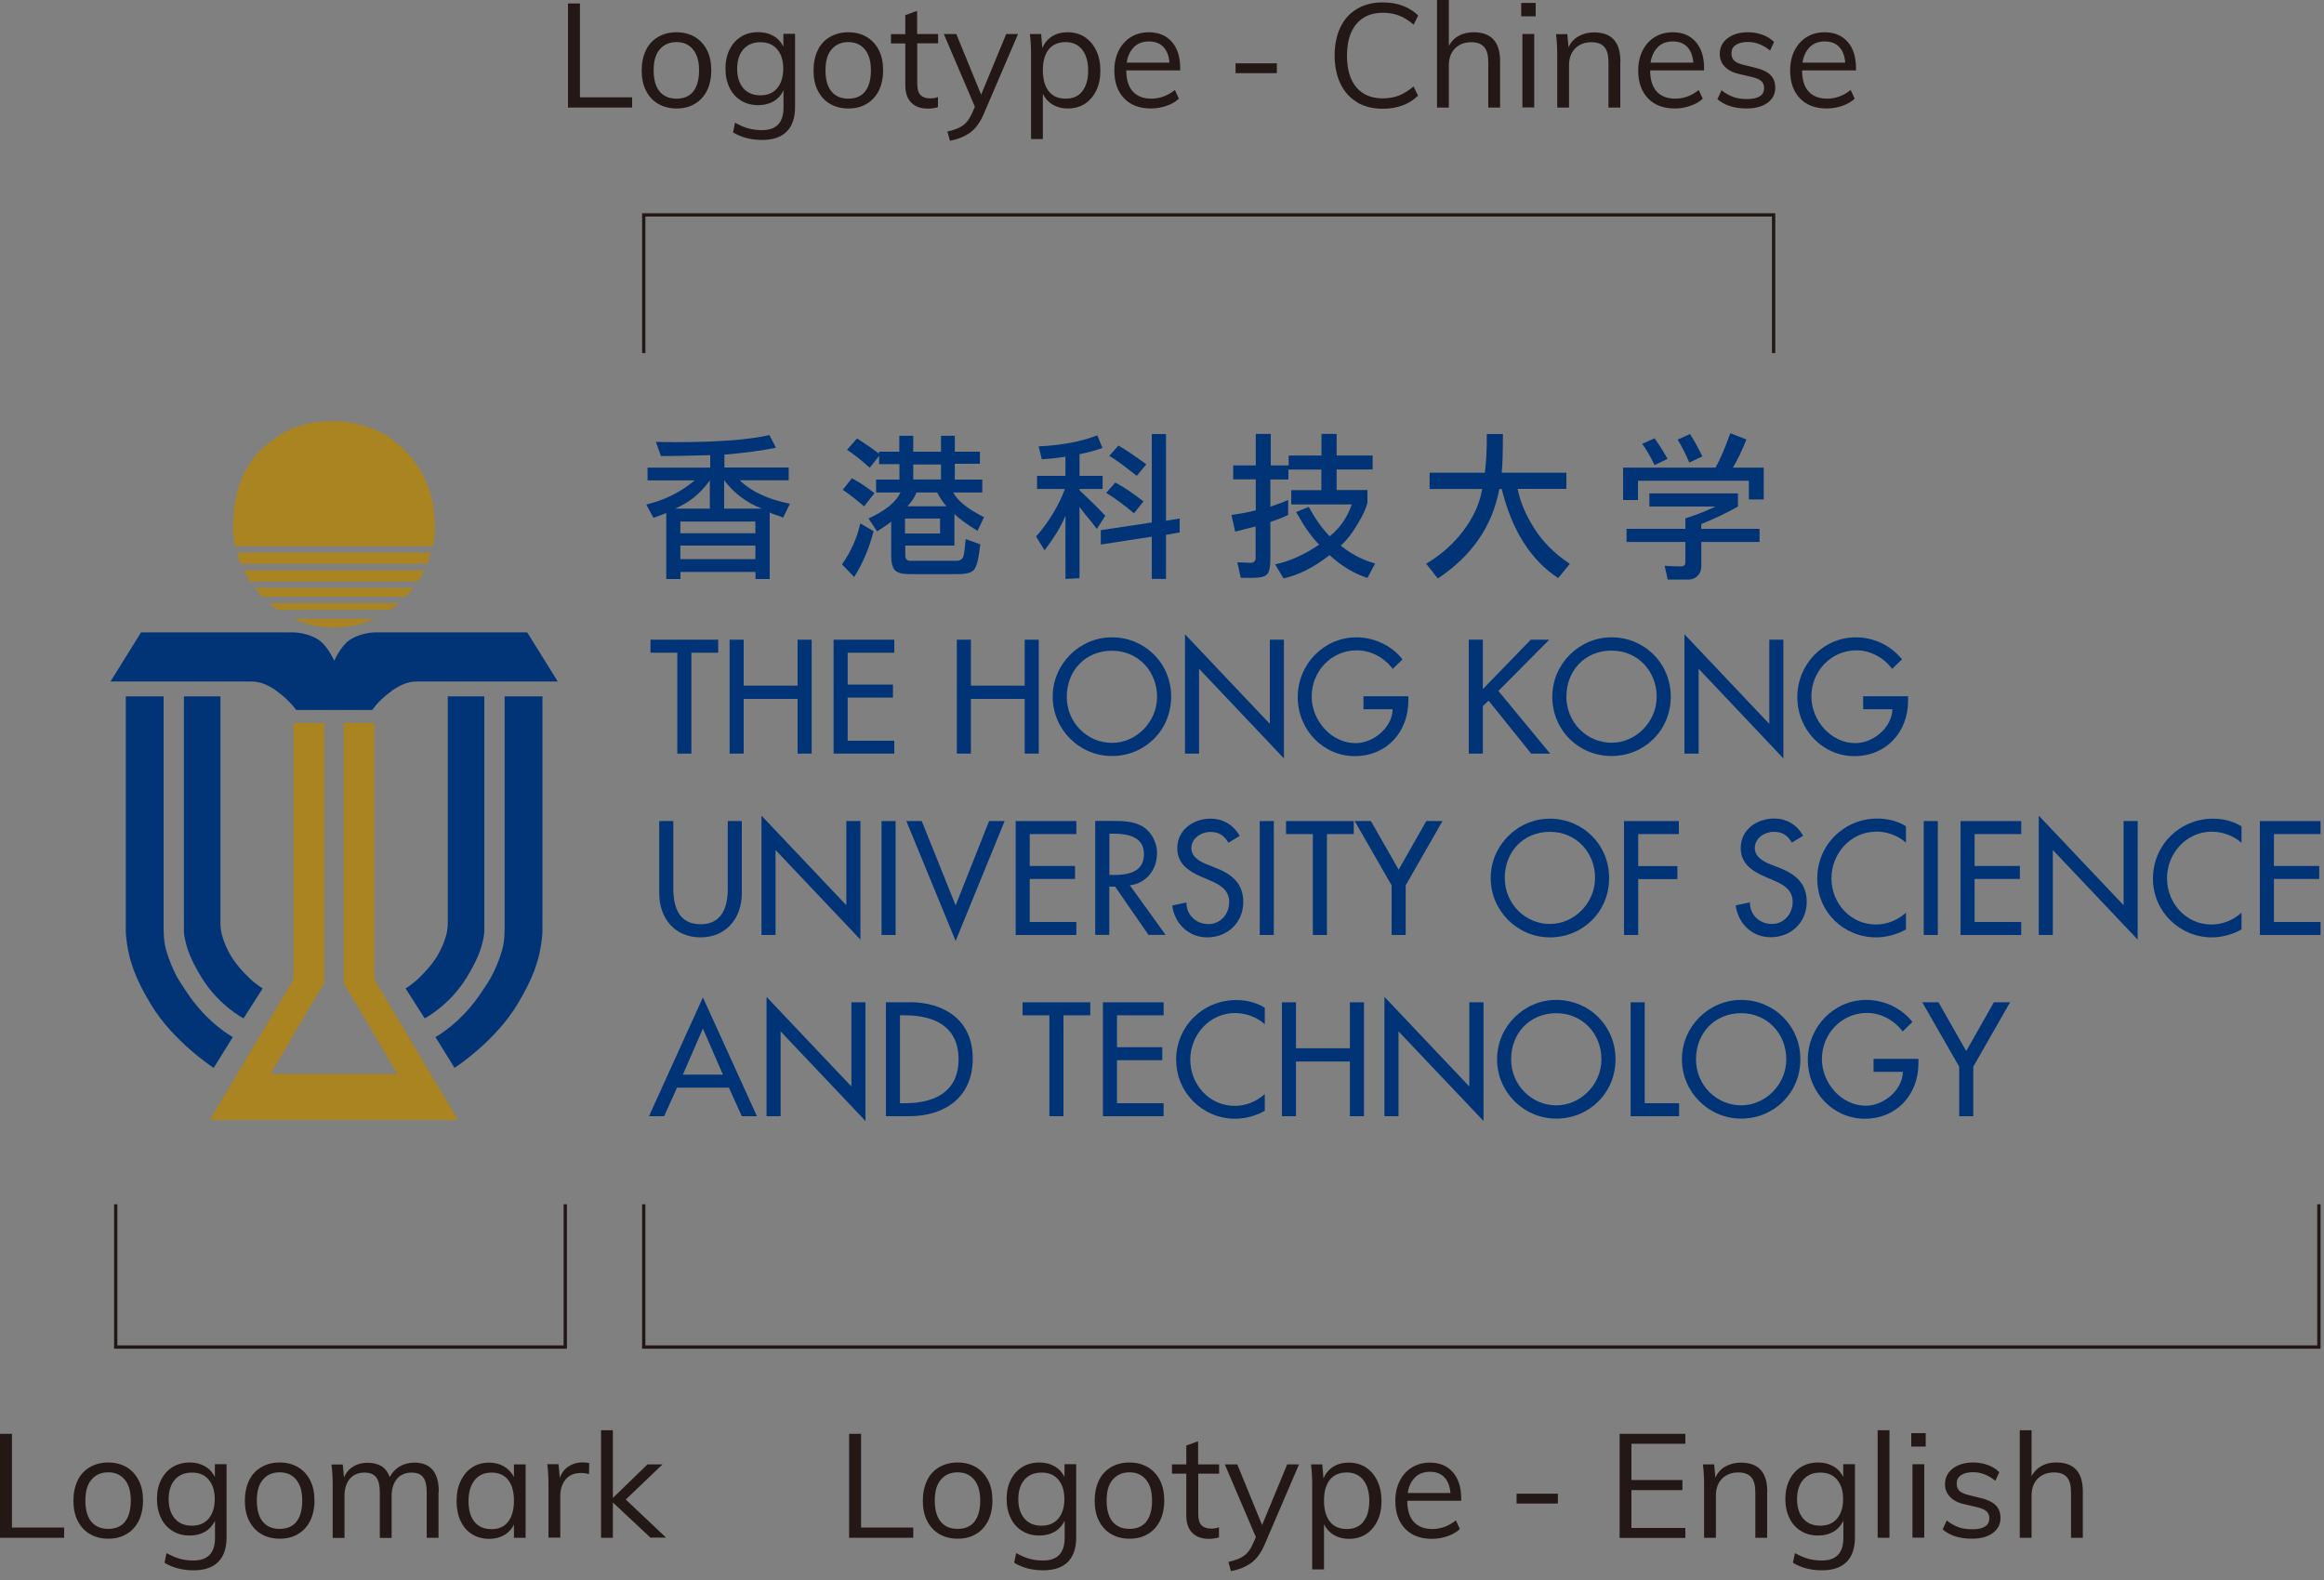 <svg width="175" height="119" viewBox="0 0 175 119" fill="none" xmlns="http://www.w3.org/2000/svg">
<rect x="0" y="0" width="175" height="119" fill="#808080" stroke="none"/>
<path d="M34.491 84.35L28.381 74.09C28.381 74.09 28.191 73.85 28.191 73.47V54.45H25.881V74.08C26.071 74.27 29.911 80.88 29.911 80.88H20.381C20.381 80.88 24.221 74.27 24.411 74.08V54.45H22.101V73.47C22.101 73.86 21.911 74.09 21.911 74.09L15.801 84.35H34.471H34.491Z" fill="#AA8420"/>
<path d="M32.599 41.14C32.599 41.14 33.749 36.34 29.649 33.2C29.649 33.2 28.009 31.71 24.889 31.71C22.099 31.71 20.459 33.2 20.459 33.2C16.689 35.85 17.669 41.14 17.669 41.14H32.599Z" fill="#AA8420"/>
<path d="M18.14 42.46H32.17C32.28 42.19 32.37 41.92 32.45 41.63H17.85C17.93 41.91 18.02 42.19 18.13 42.46" fill="#AA8420"/>
<path d="M31.949 42.96H18.359C18.499 43.25 18.659 43.52 18.829 43.79H31.479C31.649 43.52 31.809 43.25 31.949 42.96" fill="#AA8420"/>
<path d="M19.75 44.94H30.56C30.76 44.73 30.95 44.51 31.13 44.28H19.18C19.36 44.51 19.55 44.73 19.75 44.94" fill="#AA8420"/>
<path d="M20.919 45.93H29.39C29.61 45.78 29.829 45.61 30.029 45.43H20.27C20.48 45.61 20.689 45.77 20.91 45.93" fill="#AA8420"/>
<path d="M22.09 46.6C23.03 47.02 24.06 47.26 25.16 47.26C26.26 47.26 27.29 47.02 28.23 46.6H22.1H22.09Z" fill="#AA8420"/>
<path d="M39.71 47.63H28.23C28.23 47.63 27.17 47.63 26.32 48.21C25.66 48.66 25.2 49.71 25.17 49.77C25.15 49.72 24.68 48.67 24.02 48.21C23.17 47.63 22.11 47.63 22.11 47.63H10.62L8.32 51.33H18.84C18.84 51.33 19.15 51.33 19.34 51.36C19.65 51.41 20.19 51.58 20.76 51.99C21.54 52.56 21.76 52.85 21.95 53.04C22.05 53.14 22.29 53.47 22.29 53.47H28.03C28.03 53.47 28.28 53.14 28.37 53.04C28.56 52.85 28.78 52.56 29.56 51.99C30.13 51.58 30.67 51.41 30.98 51.36C31.17 51.33 31.48 51.33 31.48 51.33H42L39.7 47.63H39.71Z" fill="#003477"/>
<path d="M9.471 52.45V70.05C9.471 70.24 9.481 70.41 9.501 70.57C9.691 72.43 10.261 73.8 11.341 75.61C13.031 78.45 16.091 80.43 16.091 80.43L17.531 78.11C17.531 78.11 15.571 77.06 14.011 74.65C13.691 74.17 13.381 73.72 13.171 73.27C12.971 72.85 12.821 72.5 12.691 72.13C12.601 71.87 12.531 71.62 12.471 71.4C12.391 71.08 12.361 70.83 12.341 70.53C12.341 70.42 12.321 69.99 12.321 69.99V52.45H9.471V52.45Z" fill="#003477"/>
<path d="M13.85 52.45V69.99C13.85 69.99 13.85 70.06 13.85 70.14C13.85 70.23 13.86 70.35 13.88 70.45C13.88 70.51 13.9 70.59 13.91 70.64C13.97 70.91 14.02 71.16 14.14 71.52C14.34 72.11 14.68 72.82 15.19 73.64C16.48 75.74 18.34 76.7 18.34 76.7L19.78 74.44C19.78 74.44 19.3 74.18 18.72 73.61C18.34 73.24 17.88 72.75 17.49 72.16C17.11 71.56 16.87 70.96 16.74 70.51C16.63 70.13 16.61 69.83 16.6 69.63C16.6 69.47 16.6 69.38 16.6 69.38V52.45H13.84H13.85Z" fill="#003477"/>
<path d="M40.849 52.45V70.05C40.849 70.24 40.839 70.41 40.819 70.57C40.629 72.43 40.059 73.8 38.979 75.61C37.289 78.45 34.229 80.43 34.229 80.43L32.789 78.11C32.789 78.11 34.749 77.06 36.309 74.65C36.629 74.17 36.939 73.72 37.149 73.27C37.349 72.85 37.499 72.5 37.629 72.13C37.719 71.87 37.789 71.62 37.849 71.4C37.929 71.08 37.959 70.83 37.979 70.53C37.979 70.42 37.999 69.99 37.999 69.99V52.45H40.849V52.45Z" fill="#003477"/>
<path d="M36.469 52.45V69.99C36.469 69.99 36.469 70.06 36.469 70.14C36.469 70.23 36.459 70.35 36.439 70.45C36.439 70.51 36.419 70.59 36.409 70.64C36.349 70.91 36.299 71.16 36.179 71.52C35.979 72.11 35.639 72.82 35.129 73.64C33.839 75.74 31.979 76.7 31.979 76.7L30.539 74.44C30.539 74.44 31.019 74.18 31.599 73.61C31.979 73.24 32.439 72.75 32.829 72.16C33.209 71.56 33.449 70.96 33.579 70.51C33.689 70.13 33.709 69.83 33.719 69.63C33.719 69.47 33.719 69.38 33.719 69.38V52.45H36.479H36.469Z" fill="#003477"/>
<path d="M52.06 56.76V49.16H54.081V48.18H48.98V49.16H51.001V56.76H52.06Z" fill="#003477"/>
<path d="M55.999 48.18H54.94V56.76H55.999V52.64H60.059V56.76H61.12V48.18H60.059V51.64H55.999V48.18Z" fill="#003477"/>
<path d="M67.34 55.79H63.83V52.54H67.24V51.56H63.83V49.16H67.34V48.18H62.77V56.76H67.34V55.79Z" fill="#003477"/>
<path d="M73.111 48.18H72.051V56.76H73.111V52.64H77.161V56.76H78.221V48.18H77.161V51.64H73.111V48.18Z" fill="#003477"/>
<path d="M83.73 48C81.29 48 79.269 50.01 79.269 52.47C79.269 54.93 81.269 56.94 83.73 56.94C86.189 56.94 88.189 55.02 88.189 52.47C88.189 49.92 86.169 48 83.73 48ZM83.73 55.95C81.889 55.95 80.329 54.44 80.329 52.48C80.329 50.52 81.73 49.01 83.73 49.01C85.73 49.01 87.129 50.59 87.129 52.48C87.129 54.37 85.57 55.95 83.73 55.95Z" fill="#003477"/>
<path d="M90.29 50.37L96.68 57.12V48.18H95.621V54.52L89.231 47.77V56.76H90.29V50.37Z" fill="#003477"/>
<path d="M102.191 48.98C103.231 48.98 104.261 49.54 104.871 50.38L105.611 49.66C104.771 48.6 103.461 48 102.141 48C99.691 48 97.721 50.03 97.721 52.5C97.721 54.97 99.641 56.95 102.021 56.95C104.401 56.95 106.051 55.14 106.051 52.78V52.44H102.671V53.42H104.871C104.831 54.82 103.401 55.97 102.081 55.97C100.241 55.97 98.771 54.26 98.771 52.46C98.771 50.54 100.261 48.98 102.171 48.98H102.191Z" fill="#003477"/>
<path d="M116.73 56.76L112.83 52.04L116.66 48.18H115.27L111.66 51.9V48.18H110.6V56.76H111.66V53.18L112.09 52.77L115.3 56.76H116.73Z" fill="#003477"/>
<path d="M116.891 52.47C116.891 55.02 118.891 56.94 121.351 56.94C123.811 56.94 125.811 55.02 125.811 52.47C125.811 49.92 123.791 48 121.351 48C118.911 48 116.891 50.01 116.891 52.47ZM121.351 49C123.351 49 124.751 50.58 124.751 52.47C124.751 54.36 123.191 55.94 121.351 55.94C119.511 55.94 117.951 54.43 117.951 52.47C117.951 50.51 119.351 49 121.351 49Z" fill="#003477"/>
<path d="M126.84 56.76H127.91V50.37L134.29 57.12V48.18H133.23V54.52L126.84 47.77V56.76Z" fill="#003477"/>
<path d="M139.65 56.95C142.03 56.95 143.68 55.14 143.68 52.78V52.44H140.3V53.42H142.5C142.46 54.82 141.03 55.97 139.71 55.97C137.87 55.97 136.4 54.26 136.4 52.46C136.4 50.54 137.89 48.98 139.8 48.98C140.84 48.98 141.87 49.54 142.48 50.38L143.22 49.66C142.38 48.6 141.07 48 139.75 48C137.3 48 135.34 50.03 135.34 52.5C135.34 54.97 137.26 56.95 139.64 56.95H139.65Z" fill="#003477"/>
<path d="M52.741 70.6C54.691 70.6 55.861 69.15 55.861 67.27V61.84H54.801V66.91C54.801 68.31 54.381 69.61 52.751 69.61C51.121 69.61 50.701 68.31 50.701 66.91V61.84H49.641V67.27C49.641 69.16 50.801 70.6 52.761 70.6H52.741Z" fill="#003477"/>
<path d="M58.4 64.02L64.79 70.77V61.84H63.73V68.18L57.34 61.43V70.42H58.4V64.02Z" fill="#003477"/>
<path d="M67.441 61.84H66.381V70.42H67.441V61.84Z" fill="#003477"/>
<path d="M71.96 68.19L69.41 61.84H68.25L71.96 70.87L75.65 61.84H74.48L71.96 68.19Z" fill="#003477"/>
<path d="M81.05 69.44H77.54V66.2H80.951V65.22H77.54V62.82H81.05V61.84H76.481V70.42H81.05V69.44Z" fill="#003477"/>
<path d="M87.131 64.28C87.131 63.46 86.721 62.65 86.011 62.23C85.331 61.84 84.521 61.83 83.761 61.83H82.471V70.41H83.531V66.78H83.971L86.481 70.41H87.771L85.081 66.68C86.311 66.53 87.121 65.51 87.121 64.28H87.131ZM83.881 65.9H83.541V62.79H83.821C84.871 62.79 86.141 62.98 86.141 64.33C86.141 65.68 84.961 65.9 83.881 65.9V65.9Z" fill="#003477"/>
<path d="M90.99 69.6C90.079 69.6 89.329 68.92 89.34 67.97L88.269 68.2C88.45 69.58 89.519 70.6 90.9 70.6C92.43 70.6 93.62 69.49 93.62 67.93C93.62 66.5 92.719 65.82 91.51 65.35L90.9 65.11C90.37 64.9 89.71 64.55 89.71 63.88C89.71 63.13 90.46 62.66 91.129 62.66C91.799 62.66 92.18 62.93 92.499 63.47L93.35 62.96C92.889 62.13 92.109 61.66 91.159 61.66C89.87 61.66 88.65 62.49 88.65 63.88C88.65 65.07 89.529 65.63 90.499 66.05L91.09 66.3C91.82 66.61 92.559 67.01 92.559 67.93C92.559 68.85 91.909 69.6 90.99 69.6V69.6Z" fill="#003477"/>
<path d="M95.919 61.84H94.859V70.42H95.919V61.84Z" fill="#003477"/>
<path d="M99.92 70.42V62.82H101.94V61.84H96.84V62.82H98.86V70.42H99.92Z" fill="#003477"/>
<path d="M105.85 70.42V66.68L108.62 61.84H107.4L105.32 65.5L103.23 61.84H102.01L104.79 66.68V70.42H105.85Z" fill="#003477"/>
<path d="M116.71 70.6C119.17 70.6 121.17 68.68 121.17 66.13C121.17 63.58 119.15 61.66 116.71 61.66C114.27 61.66 112.25 63.68 112.25 66.13C112.25 68.58 114.25 70.6 116.71 70.6ZM116.71 62.65C118.71 62.65 120.11 64.23 120.11 66.12C120.11 68.01 118.55 69.59 116.71 69.59C114.87 69.59 113.31 68.08 113.31 66.12C113.31 64.16 114.71 62.65 116.71 62.65Z" fill="#003477"/>
<path d="M123.359 66.21H126.309V65.23H123.359V62.82H126.419V61.84H122.289V70.42H123.359V66.21Z" fill="#003477"/>
<path d="M133.929 65.34L133.319 65.1C132.789 64.89 132.139 64.54 132.139 63.87C132.139 63.12 132.889 62.65 133.559 62.65C134.229 62.65 134.609 62.92 134.929 63.46L135.779 62.95C135.319 62.12 134.539 61.65 133.589 61.65C132.299 61.65 131.079 62.48 131.079 63.87C131.079 65.06 131.959 65.62 132.929 66.04L133.519 66.29C134.249 66.6 134.989 67 134.989 67.92C134.989 68.84 134.329 69.59 133.419 69.59C132.509 69.59 131.759 68.91 131.769 67.96L130.699 68.19C130.879 69.57 131.949 70.59 133.329 70.59C134.859 70.59 136.049 69.48 136.049 67.92C136.049 66.49 135.149 65.81 133.939 65.34H133.929Z" fill="#003477"/>
<path d="M141.27 62.63C142.07 62.63 142.91 62.92 143.52 63.47V62.23C142.88 61.83 142.12 61.65 141.37 61.65C138.86 61.65 136.84 63.63 136.84 66.17C136.84 68.71 138.85 70.6 141.28 70.6C142.02 70.6 142.86 70.38 143.52 70V68.74C142.89 69.31 142.09 69.63 141.25 69.63C139.35 69.63 137.91 68.03 137.91 66.15C137.91 64.27 139.37 62.64 141.27 62.64V62.63Z" fill="#003477"/>
<path d="M145.919 61.84H144.859V70.42H145.919V61.84Z" fill="#003477"/>
<path d="M147.631 70.42H152.201V69.44H148.691V66.2H152.101V65.22H148.691V62.82H152.201V61.84H147.631V70.42Z" fill="#003477"/>
<path d="M159.91 68.18L153.52 61.43V70.42H154.58V64.02L160.97 70.77V61.84H159.91V68.18Z" fill="#003477"/>
<path d="M162.119 66.17C162.119 68.65 164.129 70.6 166.559 70.6C167.299 70.6 168.139 70.38 168.789 70V68.74C168.159 69.31 167.359 69.63 166.519 69.63C164.619 69.63 163.179 68.03 163.179 66.15C163.179 64.27 164.639 62.64 166.539 62.64C167.339 62.64 168.179 62.93 168.789 63.48V62.24C168.149 61.84 167.389 61.66 166.649 61.66C164.139 61.66 162.119 63.64 162.119 66.18V66.17Z" fill="#003477"/>
<path d="M174.74 62.82V61.84H170.17V70.42H174.74V69.44H171.23V66.2H174.64V65.22H171.23V62.82H174.74Z" fill="#003477"/>
<path d="M48.869 84.07H50.009L50.979 81.92H54.889L55.859 84.07H56.999L52.929 75.12L48.869 84.07ZM51.419 80.94L52.929 77.47L54.439 80.94H51.409H51.419Z" fill="#003477"/>
<path d="M64.111 81.83L57.721 75.08V84.07H58.781V77.68L65.171 84.43V75.49H64.111V81.83Z" fill="#003477"/>
<path d="M68.469 75.49H66.709V84.07H68.439C71.129 84.07 73.249 82.66 73.249 79.73C73.249 76.8 71.079 75.48 68.469 75.48V75.49ZM68.139 83.09H67.769V76.47H68.139C70.309 76.47 72.179 77.28 72.179 79.78C72.179 82.28 70.309 83.09 68.139 83.09Z" fill="#003477"/>
<path d="M77 76.47H79.02V84.07H80.08V76.47H82.1V75.49H77V76.47Z" fill="#003477"/>
<path d="M83.051 84.07H87.621V83.09H84.111V79.85H87.521V78.87H84.111V76.47H87.621V75.49H83.051V84.07Z" fill="#003477"/>
<path d="M88.57 79.83C88.57 82.31 90.581 84.26 93.011 84.26C93.751 84.26 94.591 84.04 95.24 83.66V82.4C94.611 82.97 93.811 83.29 92.971 83.29C91.071 83.29 89.63 81.69 89.63 79.81C89.63 77.93 91.091 76.3 92.99 76.3C93.79 76.3 94.63 76.59 95.24 77.14V75.9C94.6 75.5 93.841 75.32 93.091 75.32C90.581 75.32 88.561 77.3 88.561 79.84L88.57 79.83Z" fill="#003477"/>
<path d="M101.649 78.95H97.589V75.49H96.529V84.07H97.589V79.95H101.649V84.07H102.709V75.49H101.649V78.95Z" fill="#003477"/>
<path d="M110.64 81.83L104.25 75.08V84.07H105.31V77.68L111.71 84.43V75.49H110.64V81.83Z" fill="#003477"/>
<path d="M117.19 75.31C114.75 75.31 112.73 77.32 112.73 79.78C112.73 82.24 114.73 84.25 117.19 84.25C119.65 84.25 121.65 82.33 121.65 79.78C121.65 77.23 119.63 75.31 117.19 75.31ZM117.19 83.25C115.35 83.25 113.79 81.74 113.79 79.78C113.79 77.82 115.19 76.31 117.19 76.31C119.19 76.31 120.59 77.89 120.59 79.78C120.59 81.67 119.03 83.25 117.19 83.25Z" fill="#003477"/>
<path d="M123.849 75.49H122.789V84.07H126.439V83.09H123.849V75.49Z" fill="#003477"/>
<path d="M131.11 75.31C128.67 75.31 126.65 77.32 126.65 79.78C126.65 82.24 128.65 84.25 131.11 84.25C133.57 84.25 135.57 82.33 135.57 79.78C135.57 77.23 133.55 75.31 131.11 75.31ZM131.11 83.25C129.27 83.25 127.71 81.74 127.71 79.78C127.71 77.82 129.11 76.31 131.11 76.31C133.11 76.31 134.51 77.89 134.51 79.78C134.51 81.67 132.95 83.25 131.11 83.25Z" fill="#003477"/>
<path d="M141.091 80.73H143.291C143.251 82.13 141.821 83.28 140.501 83.28C138.661 83.28 137.191 81.57 137.191 79.77C137.191 77.85 138.681 76.29 140.591 76.29C141.631 76.29 142.661 76.85 143.271 77.69L144.011 76.97C143.171 75.91 141.861 75.31 140.541 75.31C138.091 75.31 136.131 77.34 136.131 79.81C136.131 82.28 138.051 84.26 140.431 84.26C142.811 84.26 144.461 82.45 144.461 80.09V79.75H141.081V80.73H141.091Z" fill="#003477"/>
<path d="M148.06 79.16L145.97 75.49H144.75L147.53 80.34V84.07H148.59V80.34L151.36 75.49H150.14L148.06 79.16Z" fill="#003477"/>
<path d="M49.2 39C49.66 38.84 49.98 38.72 50.17 38.64V43.61H51.24V43.08H56.89V43.61H57.96V38.59C58.11 38.68 58.28 38.74 58.47 38.8C58.65 38.85 58.82 38.91 58.97 38.99L59.48 37.94C57.83 37.61 56.57 37.02 55.69 36.17H59.39V35.21H54.55V34.24C56.09 34.11 57.39 33.94 58.43 33.72L57.94 32.77C56.37 33.12 54.06 33.3 51.01 33.3C50.37 33.3 49.83 33.3 49.39 33.28L49.77 34.35C50.52 34.35 51.75 34.33 53.48 34.28V35.22H48.76V36.18H52.31C51.28 37.05 50.07 37.66 48.67 38L49.22 39.03L49.2 39ZM56.88 42.11H51.23V41.09H56.88V42.11ZM54.53 36.17C55.25 37.13 56.19 37.85 57.37 38.31H54.53V36.17ZM56.88 39.28V40.16H51.23V39.28H56.88ZM53.45 36.18V38.31H50.83C51.91 37.85 52.78 37.14 53.45 36.18Z" fill="#003477"/>
<path d="M65.78 40.01L64.78 39.42C64.54 40.52 64.08 41.55 63.4 42.51L64.32 43.46C64.98 42.41 65.46 41.26 65.78 40.01V40.01Z" fill="#003477"/>
<path d="M65.849 37.14C65.259 36.69 64.699 36.31 64.149 36.02L63.459 36.89C63.909 37.19 64.449 37.61 65.069 38.14L65.849 37.14Z" fill="#003477"/>
<path d="M66.199 34.34V34.96H67.729V36.12H65.969V37.09H67.809C67.469 37.82 66.669 38.47 65.399 39.05L66.049 40.02C66.559 39.7 66.909 39.45 67.109 39.29V41.88C67.109 42.4 67.209 42.76 67.399 42.96C67.599 43.14 67.939 43.24 68.429 43.24H72.149C72.739 43.24 73.129 43.14 73.329 42.93C73.539 42.71 73.699 42.07 73.819 41L72.719 40.6C72.669 41.21 72.609 41.64 72.549 41.88C72.489 42.12 72.299 42.24 71.979 42.24H68.569C68.299 42.24 68.169 42.1 68.169 41.83V41.09H71.869V38.72C72.329 39.14 72.909 39.56 73.609 39.98L74.099 38.95C72.859 38.33 72.089 37.71 71.779 37.09H73.969V36.12H71.899V34.93H73.789V34.02H71.899V32.82H70.859V34.02H68.769V32.82H67.719V34.02H66.189V34.17C65.739 33.82 65.189 33.44 64.539 33.02L63.779 33.88C64.289 34.2 64.859 34.66 65.489 35.23L66.189 34.35L66.199 34.34ZM68.769 34.98H70.859V36.11H68.769V34.98ZM69.019 37.09H70.569C70.779 37.5 71.019 37.85 71.269 38.13H68.339C68.619 37.83 68.849 37.48 69.019 37.09ZM68.149 39.05H70.789V40.18H68.149V39.05Z" fill="#003477"/>
<path d="M86.319 34.97C85.419 34.31 84.719 33.84 84.219 33.56L83.529 34.33C84.059 34.65 84.749 35.16 85.599 35.84L86.319 34.97V34.97Z" fill="#003477"/>
<path d="M86.101 37.76C85.261 37.11 84.551 36.64 83.981 36.34L83.301 37.12C83.901 37.48 84.601 38 85.391 38.66L86.101 37.77V37.76Z" fill="#003477"/>
<path d="M82.891 41.01L86.731 40.42V43.6H87.801V40.28L88.831 40.1V39.05L87.801 39.22V32.69H86.731V39.35L82.891 39.93V41.01Z" fill="#003477"/>
<path d="M78.669 41.43C79.419 40.44 79.939 39.58 80.23 38.84V43.6L81.29 43.55V38.18C81.499 38.46 81.7 38.72 81.9 38.96C82.129 39.22 82.359 39.52 82.59 39.84L83.23 38.85C82.79 38.37 82.15 37.73 81.29 36.93V36.83H83.029V35.84H81.29V34.21C81.889 34.09 82.469 33.93 83.019 33.74L82.629 32.79C81.4 33.26 79.93 33.54 78.21 33.62L78.45 34.59C79.23 34.54 79.829 34.47 80.23 34.39V35.84H78.09V36.83H80.189C79.71 38.11 78.98 39.3 78.019 40.41L78.659 41.45L78.669 41.43Z" fill="#003477"/>
<path d="M92.731 38.79L93.01 40.04C93.391 39.95 93.9 39.82 94.55 39.65V42.01C94.55 42.26 94.421 42.39 94.171 42.39L93.171 42.35L93.43 43.52H94.341C94.91 43.52 95.27 43.43 95.43 43.24C95.581 43.06 95.66 42.7 95.66 42.15V39.31C96.32 39.09 96.77 38.91 97.001 38.78V37.65C96.721 37.79 96.27 37.96 95.66 38.16V36.11H97.02V35.37H99.501V36.92H97.231V37.99H101.79C101.46 38.96 100.91 39.76 100.13 40.39C99.6 39.86 99.07 39.12 98.55 38.18L97.6 38.56C98.171 39.6 98.74 40.42 99.331 41.02C98.231 41.77 97.13 42.27 96.02 42.51L96.65 43.56C97.751 43.33 98.91 42.75 100.12 41.81C101.01 42.63 101.96 43.2 102.97 43.53L103.55 42.44C102.59 42.17 101.72 41.72 100.96 41.09C101.4 40.71 101.81 40.18 102.21 39.5C102.62 38.83 102.87 38.29 102.97 37.87V36.91H100.65V35.36H103.36V34.31H100.65V32.68H99.51V34.31H97.04V35.05H95.691V32.68H94.561V35.05H92.861V36.1H94.561V38.43C94.02 38.58 93.41 38.69 92.751 38.78L92.731 38.79Z" fill="#003477"/>
<path d="M107.401 42.47L108.271 43.57C110.841 41.86 112.381 39.62 112.901 36.83H113.081C113.851 39.94 115.261 42.18 117.331 43.54L118.211 42.47C117.071 41.71 116.181 40.82 115.521 39.78C114.871 38.75 114.461 37.76 114.281 36.82H117.951V35.6H113.081C113.141 34.99 113.171 34.02 113.171 32.69H111.961C111.961 33.92 111.911 34.89 111.811 35.6H107.651V36.83H111.611C111.431 37.92 110.951 38.97 110.181 39.99C109.401 41.01 108.461 41.83 107.381 42.46L107.401 42.47Z" fill="#003477"/>
<path d="M126.52 42.66C126.1 42.66 125.71 42.64 125.35 42.61L125.58 43.65H127.17C127.44 43.65 127.68 43.54 127.88 43.32C128.01 43.18 128.09 42.98 128.11 42.71V40.82H132.5V39.83H128.11V39.47C129.14 39.05 130.07 38.61 130.87 38.15V37.16H124.2V38.15H129.18C128.38 38.53 127.63 38.82 126.91 39.04V39.83H122.48V40.82H126.91V42.37C126.91 42.56 126.79 42.66 126.54 42.66H126.52Z" fill="#003477"/>
<path d="M128.19 34.37C127.89 33.75 127.58 33.19 127.26 32.69L126.33 33.11C126.64 33.62 126.93 34.2 127.21 34.84L128.19 34.37V34.37Z" fill="#003477"/>
<path d="M123.341 36.21H131.691V37.62H132.811V35.22H130.491C130.831 34.65 131.171 33.94 131.511 33.1L130.291 32.63C129.911 33.71 129.541 34.57 129.181 35.22H122.221V37.66H123.341V36.2V36.21Z" fill="#003477"/>
<path d="M125.57 34.56C125.25 33.99 124.92 33.47 124.59 33.01L123.66 33.43C124 33.9 124.31 34.44 124.59 35.03L125.57 34.56V34.56Z" fill="#003477"/>
<path d="M8.721 90.7V101.46H42.561V90.7V101.46H8.721V90.7Z" fill="url(#paint0_linear_602_550)"/>
<path d="M42.69 101.58H8.59V90.7H8.84V101.33H42.44V90.7H42.69V101.58Z" fill="#231815"/>
<path d="M48.48 90.7V101.46H174.62V90.7V101.46H48.48V90.7Z" fill="url(#paint1_linear_602_550)"/>
<path d="M174.74 101.58H48.35V90.7H48.6V101.33H174.49V90.7H174.74V101.58Z" fill="#231815"/>
<path d="M0 107.99H0.9V115.05H4.83V115.82H0V107.99Z" fill="#231815"/>
<path d="M6.769 115.54C6.369 115.31 6.069 114.97 5.849 114.54C5.629 114.11 5.529 113.6 5.529 113.02C5.529 112.44 5.639 111.94 5.849 111.5C6.059 111.06 6.369 110.73 6.769 110.5C7.169 110.27 7.619 110.15 8.149 110.15C8.679 110.15 9.129 110.27 9.529 110.5C9.929 110.74 10.229 111.07 10.449 111.5C10.669 111.93 10.769 112.44 10.769 113.02C10.769 113.6 10.659 114.1 10.449 114.54C10.229 114.97 9.929 115.31 9.529 115.54C9.129 115.78 8.679 115.89 8.149 115.89C7.619 115.89 7.169 115.77 6.769 115.54V115.54ZM9.409 114.61C9.699 114.25 9.849 113.72 9.849 113.02C9.849 112.32 9.699 111.82 9.399 111.45C9.099 111.08 8.679 110.89 8.149 110.89C7.619 110.89 7.189 111.08 6.879 111.45C6.569 111.82 6.429 112.34 6.429 113.02C6.429 113.7 6.579 114.25 6.879 114.61C7.179 114.97 7.599 115.15 8.149 115.15C8.699 115.15 9.119 114.97 9.419 114.61H9.409Z" fill="#231815"/>
<path d="M17.06 110.29V115.78C17.06 116.6 16.85 117.22 16.43 117.64C16.01 118.06 15.39 118.27 14.57 118.27C13.75 118.27 13 118.08 12.39 117.7L12.54 116.97C12.89 117.17 13.22 117.31 13.54 117.4C13.85 117.49 14.19 117.53 14.57 117.53C15.11 117.53 15.51 117.39 15.78 117.11C16.05 116.83 16.19 116.41 16.19 115.85V114.54C16.02 114.89 15.77 115.17 15.45 115.36C15.12 115.55 14.74 115.65 14.29 115.65C13.81 115.65 13.37 115.54 13 115.31C12.62 115.08 12.33 114.76 12.13 114.34C11.92 113.92 11.82 113.44 11.82 112.9C11.82 112.36 11.92 111.88 12.13 111.46C12.34 111.04 12.63 110.72 13 110.49C13.38 110.26 13.81 110.15 14.29 110.15C14.73 110.15 15.11 110.25 15.44 110.44C15.77 110.63 16.01 110.9 16.18 111.24V110.28H17.07L17.06 110.29ZM15.71 114.38C16.01 114.02 16.17 113.53 16.17 112.91C16.17 112.29 16.02 111.8 15.71 111.44C15.41 111.08 14.99 110.91 14.45 110.91C13.91 110.91 13.48 111.09 13.17 111.44C12.86 111.8 12.7 112.29 12.7 112.91C12.7 113.53 12.86 114.02 13.17 114.38C13.48 114.74 13.91 114.91 14.45 114.91C14.99 114.91 15.41 114.73 15.71 114.38V114.38Z" fill="#231815"/>
<path d="M19.68 115.54C19.279 115.31 18.98 114.97 18.759 114.54C18.54 114.11 18.439 113.6 18.439 113.02C18.439 112.44 18.549 111.94 18.759 111.5C18.97 111.06 19.279 110.73 19.68 110.5C20.079 110.27 20.529 110.15 21.059 110.15C21.59 110.15 22.04 110.27 22.439 110.5C22.84 110.74 23.14 111.07 23.36 111.5C23.579 111.93 23.68 112.44 23.68 113.02C23.68 113.6 23.57 114.1 23.36 114.54C23.14 114.97 22.84 115.31 22.439 115.54C22.04 115.78 21.59 115.89 21.059 115.89C20.529 115.89 20.079 115.77 19.68 115.54ZM22.32 114.61C22.61 114.25 22.759 113.72 22.759 113.02C22.759 112.32 22.61 111.82 22.309 111.45C22.009 111.08 21.59 110.89 21.059 110.89C20.529 110.89 20.099 111.08 19.79 111.45C19.48 111.82 19.34 112.34 19.34 113.02C19.34 113.7 19.489 114.25 19.79 114.61C20.09 114.97 20.509 115.15 21.059 115.15C21.61 115.15 22.029 114.97 22.329 114.61H22.32Z" fill="#231815"/>
<path d="M33.021 112.34V115.82H32.131V112.39C32.131 111.87 32.041 111.49 31.861 111.26C31.681 111.03 31.391 110.91 30.991 110.91C30.521 110.91 30.151 111.07 29.891 111.38C29.631 111.7 29.491 112.13 29.491 112.67V115.83H28.601V112.4C28.601 111.89 28.511 111.51 28.331 111.27C28.151 111.03 27.851 110.91 27.451 110.91C26.981 110.91 26.611 111.07 26.341 111.38C26.071 111.7 25.941 112.13 25.941 112.67V115.83H25.051V111.85C25.051 111.28 25.021 110.76 24.961 110.3H25.811L25.901 111.27C26.051 110.92 26.281 110.65 26.591 110.46C26.891 110.27 27.251 110.17 27.651 110.17C28.091 110.17 28.451 110.26 28.731 110.43C29.011 110.61 29.211 110.88 29.351 111.24C29.521 110.91 29.771 110.65 30.091 110.45C30.421 110.26 30.781 110.16 31.201 110.16C32.421 110.16 33.041 110.89 33.041 112.35L33.021 112.34Z" fill="#231815"/>
<path d="M39.581 110.29V115.82H38.701V114.82C38.541 115.16 38.291 115.43 37.971 115.62C37.641 115.81 37.261 115.9 36.831 115.9C36.341 115.9 35.911 115.78 35.541 115.55C35.171 115.32 34.881 114.98 34.681 114.55C34.481 114.12 34.381 113.62 34.381 113.05C34.381 112.48 34.481 111.97 34.691 111.54C34.901 111.1 35.181 110.76 35.551 110.52C35.921 110.28 36.351 110.16 36.831 110.16C37.261 110.16 37.641 110.26 37.961 110.45C38.281 110.64 38.531 110.91 38.701 111.25V110.29H39.581V110.29ZM38.261 114.61C38.551 114.24 38.701 113.71 38.701 113.03C38.701 112.35 38.551 111.82 38.261 111.46C37.971 111.09 37.551 110.91 37.011 110.91C36.471 110.91 36.041 111.1 35.741 111.48C35.441 111.86 35.281 112.38 35.281 113.06C35.281 113.74 35.431 114.26 35.731 114.62C36.031 114.99 36.461 115.17 37.011 115.17C37.561 115.17 37.971 114.99 38.261 114.61Z" fill="#231815"/>
<path d="M44.371 110.22L44.351 111.03C44.181 110.97 43.991 110.94 43.771 110.94C43.231 110.94 42.841 111.11 42.581 111.44C42.321 111.77 42.191 112.18 42.191 112.65V115.81H41.301V111.83C41.301 111.26 41.271 110.74 41.211 110.28H42.061L42.151 111.3C42.291 110.93 42.511 110.64 42.821 110.44C43.131 110.24 43.481 110.14 43.881 110.14C44.061 110.14 44.231 110.16 44.391 110.21L44.371 110.22Z" fill="#231815"/>
<path d="M48.99 115.82L46.15 113.16V115.82H45.26V107.72H46.15V112.82L48.76 110.29H49.89L47.12 112.94L50.16 115.81H48.99V115.82Z" fill="#231815"/>
<path d="M63.94 107.99H64.84V115.05H68.769V115.82H63.94V107.99V107.99Z" fill="#231815"/>
<path d="M70.73 115.54C70.33 115.31 70.03 114.97 69.81 114.54C69.59 114.11 69.49 113.6 69.49 113.02C69.49 112.44 69.6 111.94 69.81 111.5C70.02 111.06 70.33 110.73 70.73 110.5C71.13 110.27 71.58 110.15 72.11 110.15C72.64 110.15 73.09 110.27 73.49 110.5C73.89 110.74 74.19 111.07 74.41 111.5C74.63 111.93 74.73 112.44 74.73 113.02C74.73 113.6 74.62 114.1 74.41 114.54C74.19 114.97 73.89 115.31 73.49 115.54C73.09 115.78 72.64 115.89 72.11 115.89C71.58 115.89 71.13 115.77 70.73 115.54ZM73.37 114.61C73.66 114.25 73.81 113.72 73.81 113.02C73.81 112.32 73.66 111.82 73.36 111.45C73.06 111.08 72.64 110.89 72.11 110.89C71.58 110.89 71.15 111.08 70.84 111.45C70.53 111.82 70.39 112.34 70.39 113.02C70.39 113.7 70.54 114.25 70.84 114.61C71.14 114.97 71.56 115.15 72.11 115.15C72.66 115.15 73.08 114.97 73.38 114.61H73.37Z" fill="#231815"/>
<path d="M81.039 110.29V115.78C81.039 116.6 80.829 117.22 80.409 117.64C79.989 118.06 79.369 118.27 78.549 118.27C77.729 118.27 76.979 118.08 76.369 117.7L76.519 116.97C76.869 117.17 77.199 117.31 77.519 117.4C77.829 117.49 78.169 117.53 78.549 117.53C79.089 117.53 79.489 117.39 79.759 117.11C80.029 116.83 80.169 116.41 80.169 115.85V114.54C79.999 114.89 79.749 115.17 79.429 115.36C79.099 115.55 78.719 115.65 78.269 115.65C77.789 115.65 77.349 115.54 76.979 115.31C76.599 115.08 76.309 114.76 76.109 114.34C75.899 113.92 75.799 113.44 75.799 112.9C75.799 112.36 75.899 111.88 76.109 111.46C76.319 111.04 76.609 110.72 76.979 110.49C77.359 110.26 77.789 110.15 78.269 110.15C78.709 110.15 79.089 110.25 79.419 110.44C79.749 110.63 79.989 110.9 80.159 111.24V110.28H81.049L81.039 110.29ZM79.689 114.38C79.989 114.02 80.149 113.53 80.149 112.91C80.149 112.29 79.999 111.8 79.689 111.44C79.389 111.08 78.969 110.91 78.429 110.91C77.889 110.91 77.459 111.09 77.149 111.44C76.839 111.8 76.679 112.29 76.679 112.91C76.679 113.53 76.839 114.02 77.149 114.38C77.459 114.74 77.889 114.91 78.429 114.91C78.969 114.91 79.389 114.73 79.689 114.38Z" fill="#231815"/>
<path d="M83.67 115.54C83.27 115.31 82.97 114.97 82.75 114.54C82.53 114.11 82.43 113.6 82.43 113.02C82.43 112.44 82.54 111.94 82.75 111.5C82.96 111.06 83.27 110.73 83.67 110.5C84.07 110.27 84.52 110.15 85.05 110.15C85.58 110.15 86.03 110.27 86.43 110.5C86.83 110.74 87.13 111.07 87.35 111.5C87.57 111.93 87.67 112.44 87.67 113.02C87.67 113.6 87.56 114.1 87.35 114.54C87.13 114.97 86.83 115.31 86.43 115.54C86.03 115.78 85.58 115.89 85.05 115.89C84.52 115.89 84.07 115.77 83.67 115.54ZM86.31 114.61C86.6 114.25 86.75 113.72 86.75 113.02C86.75 112.32 86.6 111.82 86.3 111.45C86 111.08 85.58 110.89 85.05 110.89C84.52 110.89 84.09 111.08 83.78 111.45C83.47 111.82 83.33 112.34 83.33 113.02C83.33 113.7 83.48 114.25 83.78 114.61C84.08 114.97 84.5 115.15 85.05 115.15C85.6 115.15 86.02 114.97 86.32 114.61H86.31Z" fill="#231815"/>
<path d="M90.23 110.99V114.02C90.23 114.43 90.31 114.72 90.48 114.88C90.65 115.05 90.89 115.13 91.2 115.13C91.41 115.13 91.6 115.1 91.79 115.03V115.79C91.56 115.86 91.31 115.9 91.02 115.9C90.49 115.9 90.08 115.75 89.78 115.45C89.48 115.15 89.33 114.71 89.33 114.14V110.99H88.25V110.29H89.33V108.87L90.22 108.55V110.29H91.8V110.99H90.22H90.23Z" fill="#231815"/>
<path d="M97.819 110.29L95.228 116.33C94.959 116.96 94.618 117.42 94.209 117.72C93.799 118.01 93.288 118.22 92.689 118.33L92.499 117.64C93.019 117.52 93.409 117.37 93.678 117.17C93.948 116.98 94.168 116.68 94.349 116.27L94.569 115.77L92.228 110.29H93.168L95.038 114.86L96.928 110.29H97.819V110.29Z" fill="#231815"/>
<path d="M102.849 110.52C103.219 110.76 103.509 111.1 103.719 111.54C103.929 111.98 104.029 112.48 104.029 113.05C104.029 113.62 103.929 114.12 103.719 114.55C103.509 114.98 103.229 115.31 102.859 115.55C102.489 115.79 102.059 115.9 101.569 115.9C101.139 115.9 100.759 115.8 100.439 115.61C100.119 115.42 99.869 115.15 99.699 114.8V118.2H98.809V111.84C98.809 111.27 98.779 110.75 98.719 110.29H99.569L99.659 111.36C99.809 110.98 100.059 110.68 100.389 110.47C100.719 110.26 101.119 110.16 101.569 110.16C102.049 110.16 102.479 110.28 102.859 110.52H102.849ZM102.659 114.61C102.959 114.24 103.109 113.72 103.109 113.05C103.109 112.38 102.959 111.85 102.659 111.47C102.359 111.09 101.939 110.9 101.409 110.9C100.879 110.9 100.439 111.08 100.139 111.45C99.849 111.82 99.699 112.34 99.699 113.02C99.699 113.7 99.849 114.23 100.139 114.6C100.429 114.97 100.849 115.16 101.409 115.16C101.969 115.16 102.369 114.98 102.669 114.61H102.659Z" fill="#231815"/>
<path d="M110.03 113.03H105.97C105.97 113.73 106.14 114.27 106.46 114.62C106.78 114.97 107.24 115.16 107.85 115.16C108.5 115.16 109.09 114.94 109.63 114.51L109.93 115.16C109.69 115.39 109.38 115.57 109 115.7C108.62 115.83 108.24 115.9 107.84 115.9C106.97 115.9 106.3 115.65 105.81 115.14C105.32 114.63 105.07 113.93 105.07 113.04C105.07 112.48 105.18 111.98 105.4 111.54C105.62 111.1 105.93 110.76 106.32 110.52C106.71 110.28 107.17 110.16 107.67 110.16C108.4 110.16 108.98 110.4 109.4 110.88C109.82 111.36 110.03 112.02 110.03 112.87V113.04V113.03ZM106.56 111.27C106.27 111.55 106.08 111.94 106 112.45H109.22C109.18 111.93 109.02 111.53 108.76 111.26C108.5 110.99 108.14 110.85 107.68 110.85C107.22 110.85 106.84 110.99 106.55 111.27H106.56Z" fill="#231815"/>
<path d="M114.199 112.5H117.309V113.24H114.199V112.5Z" fill="#231815"/>
<path d="M121.959 107.99H126.909V108.74H122.849V111.47H126.689V112.23H122.849V115.08H126.909V115.83H121.959V108V107.99Z" fill="#231815"/>
<path d="M133.069 112.34V115.82H132.179V112.39C132.179 111.88 132.079 111.5 131.869 111.26C131.659 111.02 131.339 110.9 130.899 110.9C130.389 110.9 129.979 111.06 129.669 111.37C129.359 111.69 129.209 112.11 129.209 112.65V115.82H128.319V111.84C128.319 111.27 128.289 110.75 128.229 110.29H129.079L129.169 111.28C129.339 110.92 129.589 110.64 129.929 110.45C130.269 110.26 130.649 110.16 131.089 110.16C132.419 110.16 133.079 110.89 133.079 112.35L133.069 112.34Z" fill="#231815"/>
<path d="M139.679 110.29V115.78C139.679 116.6 139.469 117.22 139.049 117.64C138.629 118.06 138.009 118.27 137.189 118.27C136.369 118.27 135.619 118.08 135.009 117.7L135.159 116.97C135.509 117.17 135.839 117.31 136.159 117.4C136.469 117.49 136.809 117.53 137.189 117.53C137.729 117.53 138.129 117.39 138.399 117.11C138.669 116.83 138.809 116.41 138.809 115.85V114.54C138.639 114.89 138.389 115.17 138.069 115.36C137.739 115.55 137.359 115.65 136.909 115.65C136.429 115.65 135.989 115.54 135.619 115.31C135.239 115.08 134.949 114.76 134.749 114.34C134.539 113.92 134.439 113.44 134.439 112.9C134.439 112.36 134.539 111.88 134.749 111.46C134.959 111.04 135.249 110.72 135.619 110.49C135.999 110.26 136.429 110.15 136.909 110.15C137.349 110.15 137.729 110.25 138.059 110.44C138.389 110.63 138.629 110.9 138.799 111.24V110.28H139.689L139.679 110.29ZM138.329 114.38C138.629 114.02 138.789 113.53 138.789 112.91C138.789 112.29 138.639 111.8 138.329 111.44C138.029 111.08 137.609 110.91 137.069 110.91C136.529 110.91 136.099 111.09 135.789 111.44C135.479 111.8 135.319 112.29 135.319 112.91C135.319 113.53 135.479 114.02 135.789 114.38C136.099 114.74 136.529 114.91 137.069 114.91C137.609 114.91 138.029 114.73 138.329 114.38Z" fill="#231815"/>
<path d="M141.389 107.72H142.279V115.82H141.389V107.72Z" fill="#231815"/>
<path d="M145.01 107.94V108.95H143.92V107.94H145.01ZM144.01 110.28H144.9V115.81H144.01V110.28Z" fill="#231815"/>
<path d="M146.29 115.18L146.59 114.52C146.89 114.75 147.19 114.92 147.5 115.03C147.81 115.14 148.15 115.18 148.53 115.18C148.95 115.18 149.26 115.11 149.48 114.97C149.7 114.83 149.8 114.62 149.8 114.35C149.8 114.13 149.73 113.95 149.58 113.82C149.43 113.69 149.19 113.59 148.85 113.51L147.91 113.29C147.45 113.19 147.09 113 146.84 112.74C146.59 112.48 146.46 112.16 146.46 111.79C146.46 111.31 146.65 110.91 147.04 110.61C147.43 110.31 147.94 110.15 148.58 110.15C148.97 110.15 149.33 110.21 149.68 110.34C150.02 110.46 150.31 110.64 150.55 110.88L150.25 111.53C149.73 111.1 149.17 110.88 148.58 110.88C148.18 110.88 147.88 110.96 147.66 111.11C147.44 111.26 147.34 111.47 147.34 111.74C147.34 111.97 147.41 112.15 147.54 112.28C147.67 112.41 147.89 112.51 148.19 112.59L149.13 112.82C149.64 112.94 150.02 113.12 150.27 113.36C150.52 113.61 150.64 113.93 150.64 114.32C150.64 114.8 150.45 115.18 150.06 115.46C149.67 115.75 149.14 115.89 148.48 115.89C147.55 115.89 146.81 115.65 146.27 115.18H146.29Z" fill="#231815"/>
<path d="M156.84 112.34V115.82H155.95V112.39C155.95 111.88 155.85 111.5 155.64 111.26C155.43 111.02 155.11 110.9 154.67 110.9C154.16 110.9 153.75 111.06 153.44 111.37C153.13 111.69 152.98 112.11 152.98 112.65V115.82H152.09V107.72H152.98V111.18C153.16 110.84 153.41 110.59 153.73 110.41C154.06 110.23 154.43 110.15 154.85 110.15C156.18 110.15 156.84 110.88 156.84 112.34V112.34Z" fill="#231815"/>
<path d="M133.55 26.59V16.18H48.48V26.59V16.18H133.55V26.59Z" fill="url(#paint2_linear_602_550)"/>
<path d="M133.68 26.59H133.43V16.31H48.6V26.59H48.35V16.06H133.68V26.59Z" fill="#231815"/>
<path d="M42.77 0.26H43.669V7.33H47.599V8.1H42.77V0.26Z" fill="#231815"/>
<path d="M49.56 7.82C49.16 7.59 48.86 7.25 48.64 6.82C48.42 6.39 48.32 5.88 48.32 5.3C48.32 4.72 48.43 4.22 48.64 3.78C48.85 3.34 49.16 3.01 49.56 2.78C49.96 2.55 50.41 2.43 50.94 2.43C51.47 2.43 51.92 2.55 52.32 2.78C52.72 3.02 53.02 3.35 53.24 3.78C53.46 4.21 53.56 4.72 53.56 5.3C53.56 5.88 53.45 6.38 53.24 6.82C53.02 7.25 52.72 7.59 52.32 7.82C51.92 8.06 51.47 8.17 50.94 8.17C50.41 8.17 49.96 8.05 49.56 7.82ZM52.2 6.89C52.49 6.53 52.64 6 52.64 5.3C52.64 4.6 52.49 4.1 52.19 3.73C51.89 3.36 51.47 3.17 50.94 3.17C50.41 3.17 49.98 3.36 49.67 3.73C49.36 4.1 49.22 4.62 49.22 5.3C49.22 5.98 49.37 6.53 49.67 6.89C49.97 7.25 50.39 7.43 50.94 7.43C51.49 7.43 51.91 7.25 52.21 6.89H52.2Z" fill="#231815"/>
<path d="M59.869 2.56V8.05C59.869 8.87 59.659 9.49 59.239 9.91C58.819 10.33 58.199 10.54 57.379 10.54C56.559 10.54 55.809 10.35 55.199 9.97L55.349 9.24C55.699 9.44 56.029 9.58 56.349 9.67C56.659 9.76 56.999 9.8 57.379 9.8C57.919 9.8 58.319 9.66 58.589 9.38C58.859 9.1 58.999 8.68 58.999 8.12V6.81C58.829 7.16 58.579 7.44 58.259 7.63C57.929 7.82 57.549 7.92 57.099 7.92C56.619 7.92 56.179 7.81 55.809 7.58C55.429 7.35 55.139 7.03 54.939 6.61C54.729 6.19 54.629 5.71 54.629 5.17C54.629 4.63 54.729 4.15 54.939 3.73C55.149 3.31 55.439 2.99 55.809 2.76C56.189 2.53 56.619 2.42 57.099 2.42C57.539 2.42 57.919 2.52 58.249 2.71C58.579 2.9 58.819 3.17 58.989 3.51V2.55H59.879L59.869 2.56ZM58.519 6.65C58.819 6.29 58.979 5.8 58.979 5.18C58.979 4.56 58.829 4.07 58.519 3.71C58.219 3.35 57.799 3.18 57.259 3.18C56.719 3.18 56.289 3.36 55.979 3.71C55.669 4.07 55.509 4.56 55.509 5.18C55.509 5.8 55.669 6.29 55.979 6.65C56.289 7.01 56.719 7.18 57.259 7.18C57.799 7.18 58.219 7 58.519 6.65Z" fill="#231815"/>
<path d="M62.5 7.82C62.1 7.59 61.8 7.25 61.58 6.82C61.36 6.39 61.26 5.88 61.26 5.3C61.26 4.72 61.37 4.22 61.58 3.78C61.79 3.34 62.1 3.01 62.5 2.78C62.9 2.55 63.35 2.43 63.88 2.43C64.41 2.43 64.86 2.55 65.26 2.78C65.66 3.02 65.96 3.35 66.18 3.78C66.4 4.21 66.5 4.72 66.5 5.3C66.5 5.88 66.39 6.38 66.18 6.82C65.96 7.25 65.66 7.59 65.26 7.82C64.86 8.06 64.41 8.17 63.88 8.17C63.35 8.17 62.9 8.05 62.5 7.82ZM65.14 6.89C65.43 6.53 65.58 6 65.58 5.3C65.58 4.6 65.43 4.1 65.13 3.73C64.83 3.36 64.41 3.17 63.88 3.17C63.35 3.17 62.92 3.36 62.61 3.73C62.3 4.1 62.16 4.62 62.16 5.3C62.16 5.98 62.31 6.53 62.61 6.89C62.91 7.25 63.33 7.43 63.88 7.43C64.43 7.43 64.85 7.25 65.15 6.89H65.14Z" fill="#231815"/>
<path d="M69.07 3.27V6.3C69.07 6.71 69.15 7 69.32 7.16C69.49 7.33 69.73 7.41 70.04 7.41C70.25 7.41 70.44 7.38 70.63 7.31V8.07C70.4 8.14 70.15 8.18 69.86 8.18C69.33 8.18 68.92 8.03 68.62 7.73C68.32 7.43 68.17 6.99 68.17 6.42V3.27H67.09V2.57H68.17V1.14L69.06 0.82V2.56H70.64V3.26H69.06L69.07 3.27Z" fill="#231815"/>
<path d="M76.66 2.56L74.07 8.6C73.8 9.23 73.46 9.69 73.05 9.99C72.64 10.28 72.13 10.49 71.53 10.6L71.34 9.91C71.86 9.79 72.25 9.64 72.52 9.44C72.79 9.25 73.01 8.95 73.19 8.54L73.41 8.04L71.07 2.56H72.01L73.88 7.13L75.77 2.56H76.66V2.56Z" fill="#231815"/>
<path d="M81.679 2.79C82.049 3.03 82.339 3.37 82.549 3.81C82.759 4.25 82.859 4.75 82.859 5.32C82.859 5.89 82.759 6.39 82.549 6.82C82.339 7.25 82.059 7.58 81.689 7.82C81.319 8.06 80.889 8.17 80.399 8.17C79.969 8.17 79.589 8.07 79.269 7.88C78.949 7.69 78.699 7.42 78.529 7.07V10.47H77.639V4.11C77.639 3.54 77.609 3.02 77.549 2.56H78.399L78.489 3.63C78.639 3.25 78.889 2.95 79.219 2.74C79.549 2.53 79.949 2.43 80.399 2.43C80.879 2.43 81.309 2.55 81.689 2.79H81.679ZM81.489 6.88C81.789 6.51 81.939 5.99 81.939 5.32C81.939 4.65 81.789 4.12 81.489 3.74C81.189 3.36 80.769 3.17 80.239 3.17C79.709 3.17 79.269 3.35 78.969 3.72C78.679 4.09 78.529 4.61 78.529 5.29C78.529 5.97 78.679 6.5 78.969 6.87C79.259 7.24 79.679 7.43 80.239 7.43C80.799 7.43 81.199 7.25 81.499 6.88H81.489Z" fill="#231815"/>
<path d="M88.87 5.3H84.81C84.81 6 84.98 6.54 85.3 6.89C85.62 7.24 86.08 7.43 86.69 7.43C87.34 7.43 87.93 7.21 88.47 6.78L88.77 7.43C88.53 7.66 88.22 7.84 87.84 7.97C87.46 8.1 87.08 8.17 86.68 8.17C85.81 8.17 85.14 7.92 84.65 7.41C84.16 6.9 83.91 6.2 83.91 5.31C83.91 4.75 84.02 4.25 84.24 3.81C84.46 3.37 84.77 3.03 85.16 2.79C85.55 2.55 86.01 2.43 86.51 2.43C87.24 2.43 87.82 2.67 88.24 3.15C88.66 3.63 88.87 4.29 88.87 5.14V5.31V5.3ZM85.4 3.54C85.11 3.82 84.92 4.21 84.84 4.72H88.06C88.02 4.2 87.86 3.8 87.6 3.53C87.34 3.26 86.98 3.12 86.52 3.12C86.06 3.12 85.68 3.26 85.39 3.54H85.4Z" fill="#231815"/>
<path d="M93.039 4.77H96.149V5.51H93.039V4.77Z" fill="#231815"/>
<path d="M102.2 7.7C101.65 7.38 101.23 6.91 100.94 6.31C100.65 5.7 100.5 4.99 100.5 4.17C100.5 3.35 100.65 2.64 100.94 2.04C101.23 1.44 101.65 0.98 102.2 0.66C102.75 0.34 103.39 0.18 104.13 0.18C104.67 0.18 105.17 0.26 105.62 0.43C106.07 0.6 106.46 0.84 106.79 1.17L106.45 1.86C106.08 1.54 105.71 1.31 105.34 1.17C104.98 1.03 104.58 0.96 104.14 0.96C103.28 0.96 102.62 1.24 102.14 1.8C101.67 2.36 101.43 3.15 101.43 4.18C101.43 5.21 101.66 6.01 102.13 6.57C102.6 7.13 103.27 7.41 104.13 7.41C104.57 7.41 104.97 7.34 105.33 7.2C105.69 7.06 106.06 6.83 106.44 6.51L106.78 7.2C106.45 7.53 106.06 7.78 105.61 7.94C105.16 8.11 104.66 8.19 104.12 8.19C103.38 8.19 102.74 8.03 102.19 7.71L102.2 7.7Z" fill="#231815"/>
<path d="M112.959 4.62V8.1H112.069V4.67C112.069 4.16 111.969 3.78 111.759 3.54C111.549 3.3 111.229 3.18 110.789 3.18C110.279 3.18 109.869 3.34 109.559 3.65C109.249 3.97 109.099 4.39 109.099 4.93V8.1H108.209V0H109.099V3.46C109.279 3.12 109.529 2.87 109.849 2.69C110.179 2.51 110.549 2.43 110.969 2.43C112.299 2.43 112.959 3.16 112.959 4.62V4.62Z" fill="#231815"/>
<path d="M115.639 0.22V1.23H114.549V0.22H115.639ZM114.639 2.56H115.529V8.09H114.639V2.56Z" fill="#231815"/>
<path d="M122.01 4.62V8.1H121.12V4.67C121.12 4.16 121.02 3.78 120.81 3.54C120.6 3.3 120.28 3.18 119.84 3.18C119.33 3.18 118.92 3.34 118.61 3.65C118.3 3.97 118.15 4.39 118.15 4.93V8.1H117.26V4.12C117.26 3.55 117.23 3.03 117.17 2.57H118.02L118.11 3.56C118.28 3.2 118.53 2.92 118.87 2.73C119.21 2.54 119.59 2.44 120.03 2.44C121.36 2.44 122.02 3.17 122.02 4.63L122.01 4.62Z" fill="#231815"/>
<path d="M128.319 5.3H124.259C124.259 6 124.429 6.54 124.749 6.89C125.069 7.24 125.529 7.43 126.139 7.43C126.789 7.43 127.379 7.21 127.919 6.78L128.219 7.43C127.979 7.66 127.669 7.84 127.289 7.97C126.909 8.1 126.529 8.17 126.129 8.17C125.259 8.17 124.589 7.92 124.099 7.41C123.609 6.9 123.359 6.2 123.359 5.31C123.359 4.75 123.469 4.25 123.689 3.81C123.909 3.37 124.219 3.03 124.609 2.79C124.999 2.55 125.459 2.43 125.959 2.43C126.689 2.43 127.269 2.67 127.689 3.15C128.109 3.63 128.319 4.29 128.319 5.14V5.31V5.3ZM124.849 3.54C124.559 3.82 124.369 4.21 124.289 4.72H127.509C127.469 4.2 127.309 3.8 127.049 3.53C126.789 3.26 126.429 3.12 125.969 3.12C125.509 3.12 125.129 3.26 124.839 3.54H124.849Z" fill="#231815"/>
<path d="M129.329 7.46L129.629 6.8C129.929 7.03 130.229 7.2 130.539 7.31C130.849 7.42 131.189 7.46 131.569 7.46C131.989 7.46 132.299 7.39 132.519 7.25C132.739 7.11 132.839 6.9 132.839 6.63C132.839 6.41 132.769 6.23 132.619 6.1C132.469 5.97 132.229 5.87 131.889 5.79L130.949 5.57C130.489 5.47 130.129 5.28 129.879 5.02C129.629 4.76 129.499 4.44 129.499 4.07C129.499 3.59 129.689 3.19 130.079 2.89C130.469 2.59 130.979 2.43 131.619 2.43C132.009 2.43 132.369 2.49 132.719 2.62C133.059 2.74 133.349 2.92 133.589 3.16L133.289 3.81C132.769 3.38 132.209 3.16 131.619 3.16C131.219 3.16 130.919 3.24 130.699 3.39C130.479 3.54 130.379 3.75 130.379 4.02C130.379 4.25 130.449 4.43 130.579 4.56C130.709 4.69 130.929 4.79 131.229 4.87L132.169 5.1C132.679 5.22 133.059 5.4 133.309 5.64C133.559 5.89 133.679 6.21 133.679 6.6C133.679 7.08 133.489 7.46 133.099 7.74C132.709 8.03 132.179 8.17 131.519 8.17C130.589 8.17 129.849 7.93 129.309 7.46H129.329Z" fill="#231815"/>
<path d="M139.759 5.3H135.699C135.699 6 135.869 6.54 136.189 6.89C136.509 7.24 136.969 7.43 137.579 7.43C138.229 7.43 138.819 7.21 139.359 6.78L139.659 7.43C139.419 7.66 139.109 7.84 138.729 7.97C138.349 8.1 137.969 8.17 137.569 8.17C136.699 8.17 136.029 7.92 135.539 7.41C135.049 6.9 134.799 6.2 134.799 5.31C134.799 4.75 134.909 4.25 135.129 3.81C135.349 3.37 135.659 3.03 136.049 2.79C136.439 2.55 136.899 2.43 137.399 2.43C138.129 2.43 138.709 2.67 139.129 3.15C139.549 3.63 139.759 4.29 139.759 5.14V5.31V5.3ZM136.289 3.54C135.999 3.82 135.809 4.21 135.729 4.72H138.949C138.909 4.2 138.749 3.8 138.489 3.53C138.229 3.26 137.869 3.12 137.409 3.12C136.949 3.12 136.569 3.26 136.279 3.54H136.289Z" fill="#231815"/>
<defs>
<linearGradient id="paint0_linear_602_550" x1="-5972.31" y1="682.66" x2="-5972.31" y2="682.66" gradientUnits="userSpaceOnUse">
<stop stop-color="white"/>
<stop offset="1" stop-color="#231815"/>
</linearGradient>
<linearGradient id="paint1_linear_602_550" x1="-5952.54" y1="682.66" x2="-5952.54" y2="682.66" gradientUnits="userSpaceOnUse">
<stop stop-color="white"/>
<stop offset="1" stop-color="#231815"/>
</linearGradient>
<linearGradient id="paint2_linear_602_550" x1="6230.47" y1="238.04" x2="6230.47" y2="238.04" gradientUnits="userSpaceOnUse">
<stop stop-color="white"/>
<stop offset="1" stop-color="#231815"/>
</linearGradient>
</defs>
</svg>
